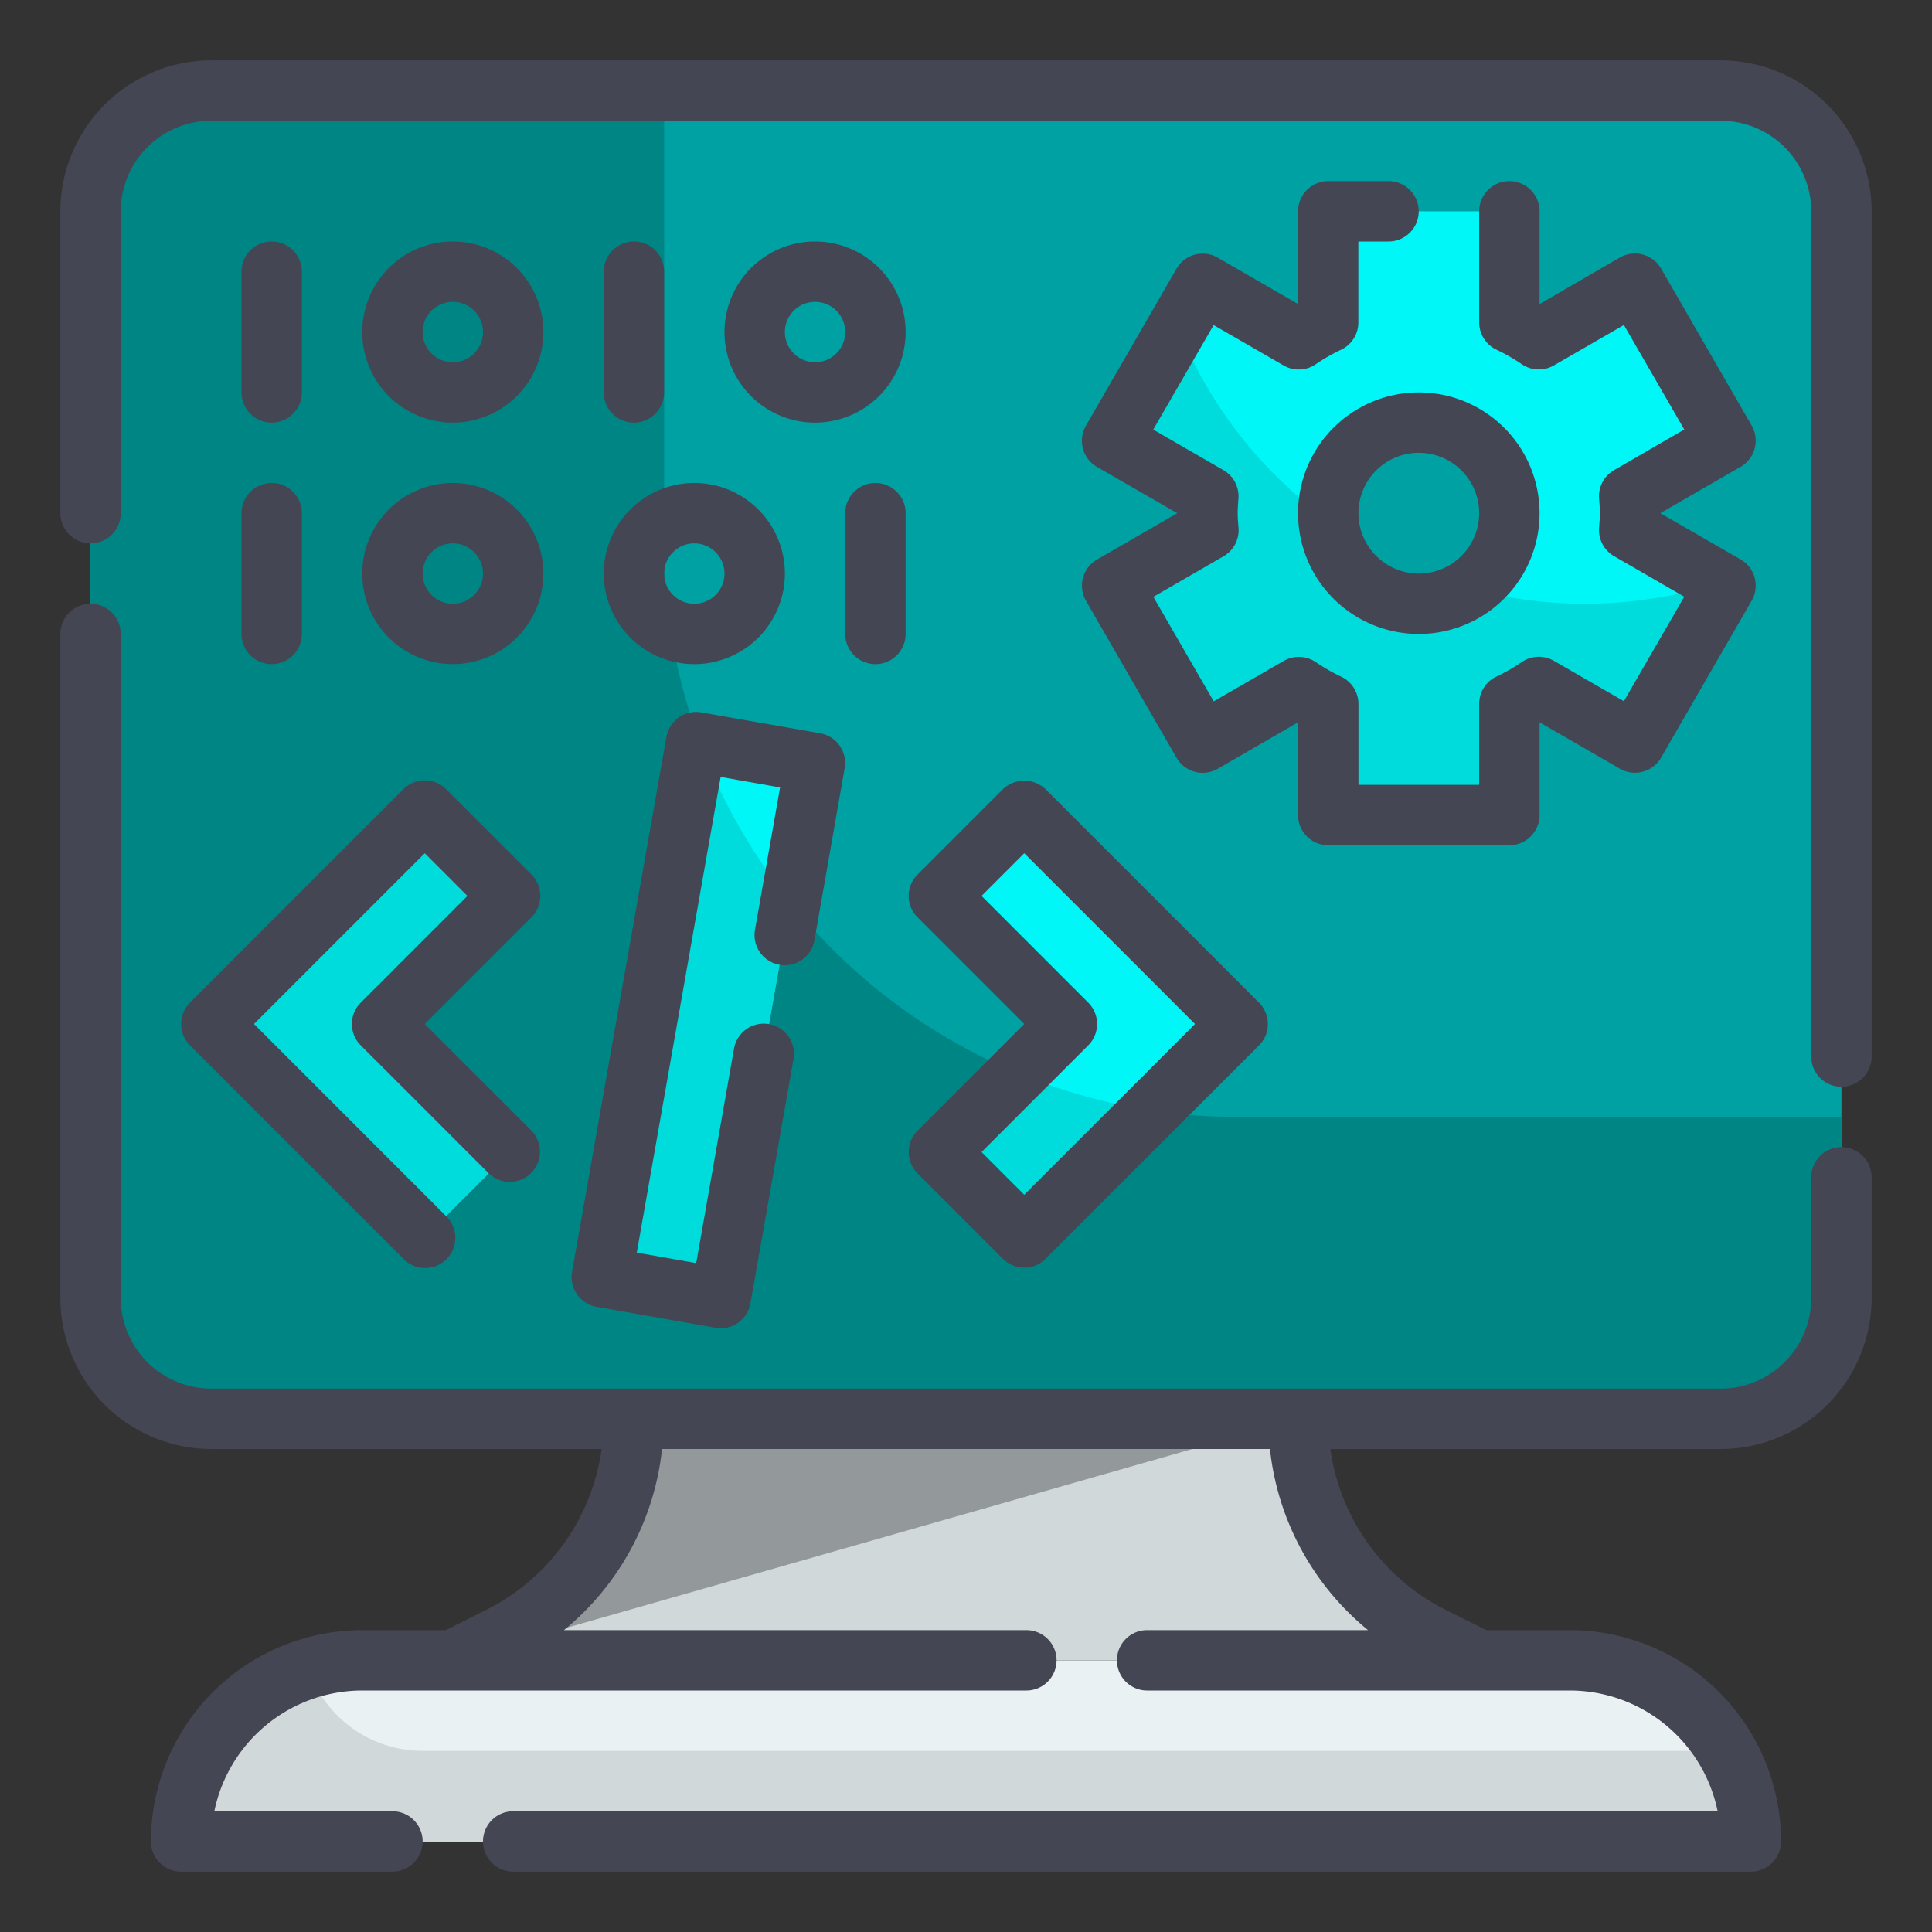 <svg xmlns="http://www.w3.org/2000/svg" version="1.1" xmlns:xlink="http://www.w3.org/1999/xlink" xmlns:svgjs="http://svgjs.com/svgjs" width="512" height="512" x="0" y="0" viewBox="0 0 64 64" style="enable-background:new 0 0 512 512" xml:space="preserve" class=""><rect x="0" y="0" width="64" height="64" fill="#333333" stroke="none"/><g><g data-name="Fill Outline"><g data-name="Stroke copy"><rect width="58" height="44" x="3" y="3" fill="#00a1a2" rx="4" data-original="#84d2f4" class=""></rect><path fill="#008585" d="M61 37v6a4 4 0 0 1-4 4H7a4 4 0 0 1-4-4V7a4 4 0 0 1 4-4h15v15a19 19 0 0 0 19 19z" data-original="#57b7eb" class=""></path><path fill="#e9f1f2" d="M12 55h40a6 6 0 0 1 6 6H6a6 6 0 0 1 6-6z" data-original="#e9f1f2" class=""></path><path fill="#d0d8da" d="M43 47H21a8.09 8.09 0 0 1-4.472 7.236L15 55h34l-1.528-.764A8.09 8.09 0 0 1 43 47z" data-original="#d0d8da" class=""></path><path fill="#93999a" d="M43 47H21a8.09 8.09 0 0 1-4.472 7.236L15 55z" data-original="#93999a" class=""></path><path fill="#d0d8da" d="M58 61H6a6.027 6.027 0 0 1 4.21-5.73A4 4 0 0 0 14 58h43.19a5.857 5.857 0 0 1 .81 3z" data-original="#d0d8da" class=""></path><path fill="#00f7f7" d="M54 17c0-.189-.014-.375-.028-.561L57.16 14.6l-3-5.2-3.185 1.839a7.106 7.106 0 0 0-.975-.556V7h-6v3.683a7.106 7.106 0 0 0-.975.558L39.84 9.4l-3 5.2 3.188 1.841c-.014.186-.028.372-.028.561s.014.375.028.561L36.84 19.4l3 5.2 3.185-1.839a7.106 7.106 0 0 0 .975.558V27h6v-3.683a7.106 7.106 0 0 0 .975-.558L54.16 24.6l3-5.2-3.188-1.841A7.34 7.34 0 0 0 54 17zm-7 3a3 3 0 1 1 3-3 3 3 0 0 1-3 3z" data-original="#f9e109" class=""></path><path fill="#00dbdb" d="m12.657 33.921 4.242-4.243-2.828-2.828L7 33.921l7.071 7.071 2.828-2.828z" data-original="#fcbc04" class=""></path><path fill="#00f7f7" d="m35.343 33.921-4.242-4.243 2.828-2.828L41 33.921l-7.071 7.071-2.828-2.828zM23.057 24.59l3.94.697-3.132 17.73-3.94-.696z" data-original="#f9e109" class=""></path><g fill="#fcbc04"><path d="m38.14 36.78-4.21 4.21-2.83-2.83 2.62-2.62a18.217 18.217 0 0 0 4.42 1.24zM26.19 29.88 23.87 43l-3.93-.69 3.12-17.73.12.02a18.889 18.889 0 0 0 3.01 5.28zM56.98 19.29a14.441 14.441 0 0 1-4.48.71 14.609 14.609 0 0 1-3.82-.51A3.026 3.026 0 0 1 47 20a2.981 2.981 0 0 1-2.98-2.75 14.415 14.415 0 0 1-5-6.42l-2.18 3.77 3.19 1.84a5.242 5.242 0 0 0 0 1.12l-3.19 1.84 3 5.2 3.19-1.84a6.618 6.618 0 0 0 .97.56V27h6v-3.68a6.618 6.618 0 0 0 .97-.56l3.19 1.84 3-5.2z" fill="#00dbdb" data-original="#fcbc04" class=""></path></g></g><g fill="#323232" data-name="Outline copy"><path d="M61 38a1 1 0 0 0-1 1v4a3 3 0 0 1-3 3H7a3 3 0 0 1-3-3V21a1 1 0 0 0-2 0v22a5.006 5.006 0 0 0 5 5h12.93a7.048 7.048 0 0 1-3.849 5.342L14.764 54H12a7.008 7.008 0 0 0-7 7 1 1 0 0 0 1 1h7a1 1 0 0 0 0-2H7.1a5.008 5.008 0 0 1 4.9-4h22a1 1 0 0 0 0-2H18.682a8.993 8.993 0 0 0 3.249-6h20.138a8.993 8.993 0 0 0 3.249 6H38a1 1 0 0 0 0 2h14a5.008 5.008 0 0 1 4.9 4H17a1 1 0 0 0 0 2h41a1 1 0 0 0 1-1 7.008 7.008 0 0 0-7-7h-2.764l-1.317-.658A7.048 7.048 0 0 1 44.07 48H57a5.006 5.006 0 0 0 5-5v-4a1 1 0 0 0-1-1zM57 2H7a5.006 5.006 0 0 0-5 5v10a1 1 0 0 0 2 0V7a3 3 0 0 1 3-3h50a3 3 0 0 1 3 3v28a1 1 0 0 0 2 0V7a5.006 5.006 0 0 0-5-5z" fill="#444654" data-original="#323232" class=""></path><path d="m35.974 19.9 3 5.2a1 1 0 0 0 1.366.366L43 23.928V27a1 1 0 0 0 1 1h6a1 1 0 0 0 1-1v-3.072l2.66 1.536a1 1 0 0 0 1.366-.366l3-5.2a1 1 0 0 0-.366-1.366L55 17l2.66-1.536a1 1 0 0 0 .366-1.366l-3-5.2a1 1 0 0 0-1.366-.366L51 10.072V7a1 1 0 0 0-2 0v3.683a1 1 0 0 0 .57.9 6.05 6.05 0 0 1 .835.478 1 1 0 0 0 1.07.044l2.319-1.338 2 3.462-2.322 1.342a1 1 0 0 0-.5.946c.012.159.025.318.025.481s-.013.322-.025.481a1 1 0 0 0 .5.946l2.322 1.342-2 3.462-2.319-1.338a1 1 0 0 0-1.07.044 6.05 6.05 0 0 1-.835.478 1 1 0 0 0-.57.9V26h-4v-2.683a1 1 0 0 0-.57-.9 6.05 6.05 0 0 1-.835-.478 1 1 0 0 0-1.07-.044l-2.319 1.338-2-3.462 2.322-1.342a1 1 0 0 0 .5-.946c-.015-.161-.028-.32-.028-.483s.013-.322.025-.481a1 1 0 0 0-.5-.946l-2.322-1.342 2-3.462 2.319 1.338a1 1 0 0 0 1.07-.044 6.05 6.05 0 0 1 .835-.478 1 1 0 0 0 .57-.9V8h1a1 1 0 0 0 0-2H44a1 1 0 0 0-1 1v3.072l-2.66-1.536a1 1 0 0 0-1.366.366l-3 5.2a1 1 0 0 0 .366 1.366L39 17l-2.66 1.536a1 1 0 0 0-.366 1.364z" fill="#444654" data-original="#323232" class=""></path><path d="M43 17a4 4 0 1 0 4-4 4 4 0 0 0-4 4zm4-2a2 2 0 1 1-2 2 2 2 0 0 1 2-2zM6.293 34.628l7.071 7.072a1 1 0 1 0 1.414-1.414l-6.364-6.365 5.657-5.657 1.414 1.415-3.535 3.535a1 1 0 0 0 0 1.414l4.242 4.242a1 1 0 0 0 1.414-1.414l-3.535-3.535 3.535-3.535a1 1 0 0 0 0-1.414l-2.828-2.829a1 1 0 0 0-1.414 0l-7.071 7.071a1 1 0 0 0 0 1.414zM30.394 38.87l2.828 2.83a1 1 0 0 0 1.414 0l7.071-7.071a1 1 0 0 0 0-1.414l-7.071-7.071a1.029 1.029 0 0 0-1.414 0l-2.828 2.829a1 1 0 0 0 0 1.414l3.535 3.535-3.535 3.535a1 1 0 0 0 0 1.413zm5.656-4.242a1 1 0 0 0 0-1.414l-3.535-3.535 1.414-1.415 5.657 5.657-5.657 5.657-1.414-1.415zM19.116 42.879a1 1 0 0 0 .646.411l3.939.694a.947.947 0 0 0 .174.016 1 1 0 0 0 .984-.826l1.427-8.09a1 1 0 0 0-1.97-.348l-1.253 7.106-1.969-.348 2.778-15.757 1.969.348-.831 4.715a1 1 0 0 0 1.97.348l1-5.7a1 1 0 0 0-.812-1.158l-3.934-.69a1 1 0 0 0-1.158.81L18.95 42.132a1 1 0 0 0 .166.747zM9 14a1 1 0 0 0 1-1V9a1 1 0 0 0-2 0v4a1 1 0 0 0 1 1zM15 14a3 3 0 1 0-3-3 3 3 0 0 0 3 3zm0-4a1 1 0 1 1-1 1 1 1 0 0 1 1-1zM22 13V9a1 1 0 0 0-2 0v4a1 1 0 0 0 2 0zM27 8a3 3 0 1 0 3 3 3 3 0 0 0-3-3zm0 4a1 1 0 1 1 1-1 1 1 0 0 1-1 1zM8 21a1 1 0 0 0 2 0v-4a1 1 0 0 0-2 0zM15 22a3 3 0 1 0-3-3 3 3 0 0 0 3 3zm0-4a1 1 0 1 1-1 1 1 1 0 0 1 1-1zM28 17v4a1 1 0 0 0 2 0v-4a1 1 0 0 0-2 0zM23 22a3 3 0 1 0-3-3 3 3 0 0 0 3 3zm0-4a1 1 0 1 1-1 1 1 1 0 0 1 1-1z" fill="#444654" data-original="#323232" class=""></path></g></g></g></svg>